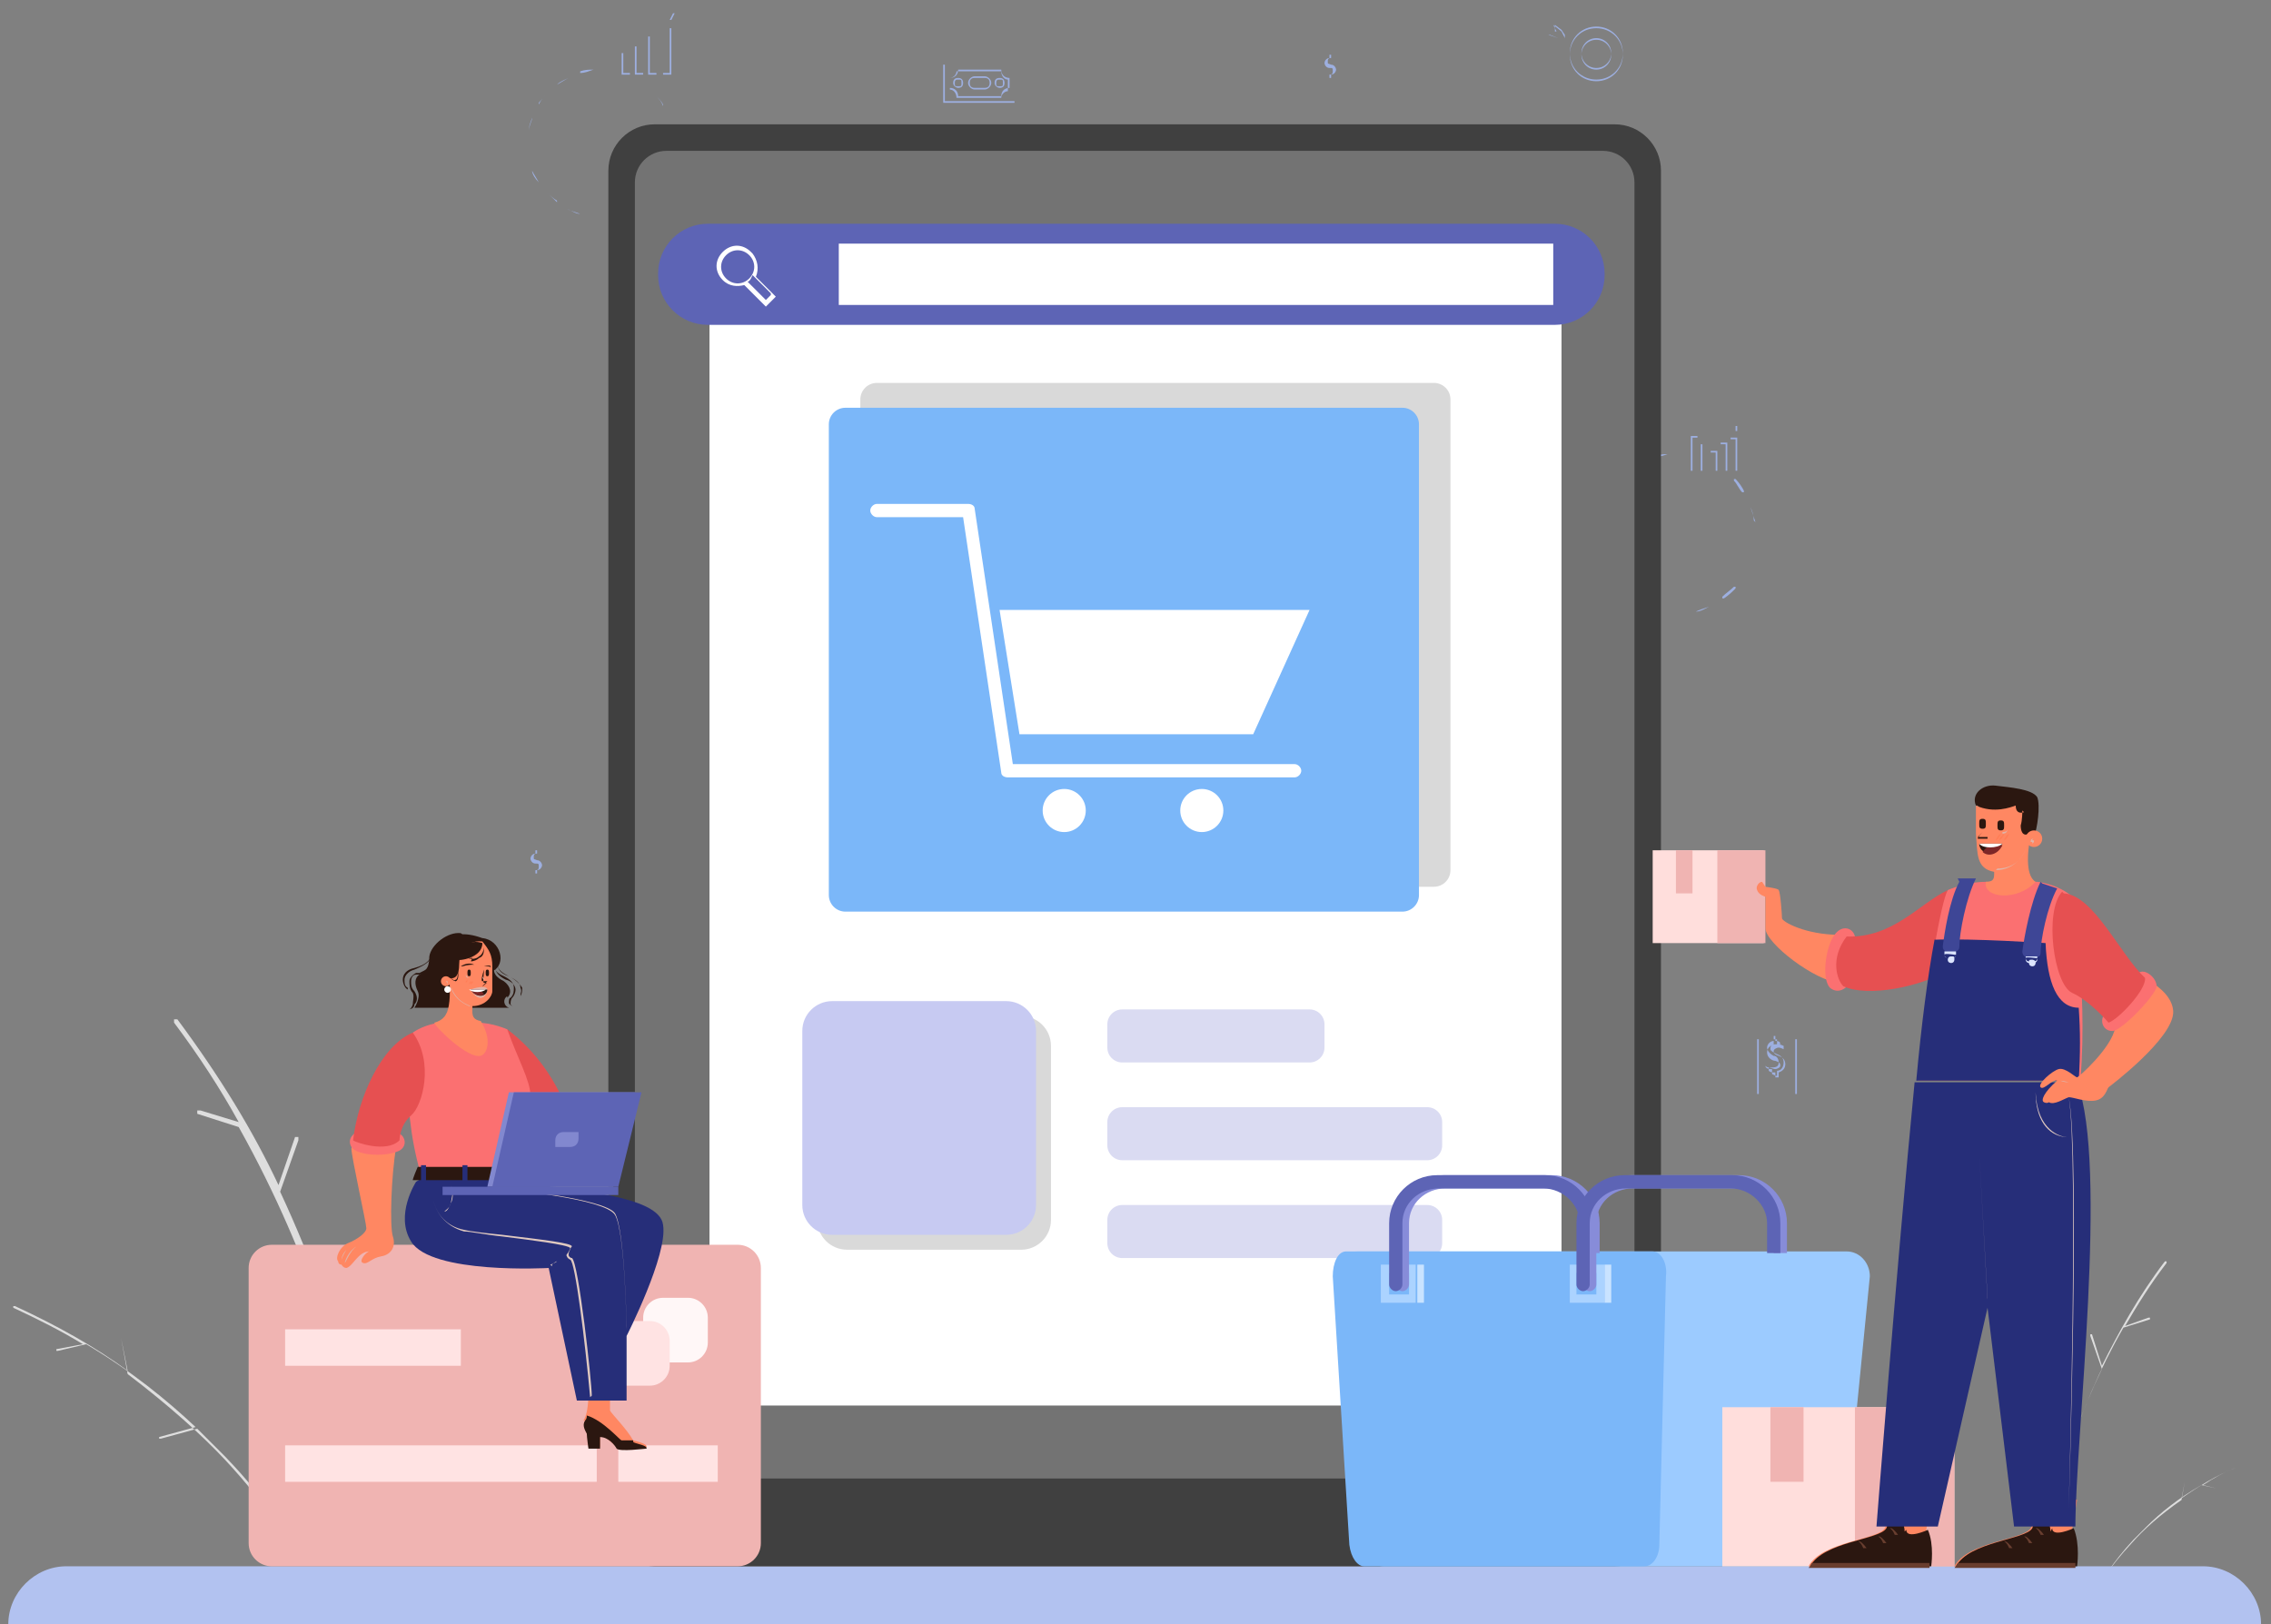 <svg width="137" height="98" viewBox="0 0 137 98" fill="none" xmlns="http://www.w3.org/2000/svg">
<rect x="0" y="0" width="137" height="98" fill="#808080" stroke="none"/>
<path d="M36.2 13.103C36.1 13.103 35.9 13.103 35.8 13.103C36.1 13.103 36.3 13.103 36.6 13.103C36.5 13.103 36.3 13.103 36.2 13.103ZM35 12.903C34.7 12.903 34.5 12.703 34.2 12.603C34.4 12.703 34.7 12.803 35 12.903ZM37.5 12.903C37.8 12.903 38 12.703 38.2 12.603C38 12.703 37.7 12.803 37.4 12.903H37.5ZM33.6 12.203C33.4 12.003 33.2 11.803 33 11.603C33.2 11.803 33.4 12.003 33.6 12.103V12.203ZM38.9 12.203C39.1 12.003 39.3 11.903 39.5 11.703C39.3 11.903 39.1 12.103 38.9 12.303V12.203ZM32.5 11.003C32.4 10.803 32.2 10.503 32.1 10.303C32.1 10.503 32.3 10.803 32.5 11.003ZM40 11.003C40.1 10.803 40.3 10.503 40.4 10.303C40.4 10.603 40.2 10.803 40 11.003ZM40.6 9.503C40.6 9.203 40.6 9.003 40.6 8.703C40.6 9.003 40.6 9.303 40.6 9.503ZM31.9 7.903C31.9 7.603 32 7.403 32.1 7.103C32.1 7.303 31.9 7.603 31.9 7.903ZM32.5 6.303C32.6 6.103 32.8 5.803 33 5.603C32.8 5.803 32.7 6.003 32.5 6.203V6.303ZM40 6.303C39.9 6.103 39.7 5.903 39.5 5.703C39.7 5.903 39.9 6.103 40 6.403V6.303ZM33.6 5.103C33.8 4.903 34.1 4.803 34.3 4.703C34.1 4.803 33.8 5.003 33.6 5.103ZM35 4.403C35.3 4.403 35.5 4.303 35.8 4.203C35.5 4.203 35.3 4.203 35 4.303V4.403Z" fill="#9DAFE0"/>
<path d="M101 37.102C100.8 37.102 100.7 37.102 100.5 37.102C100.8 37.102 101.1 37.102 101.4 37.102C101.2 37.102 101.1 37.102 100.9 37.102H101ZM99.7 36.902C99.4 36.902 99.1 36.703 98.9 36.602C99.2 36.703 99.4 36.802 99.7 36.902ZM102.3 36.902C102.6 36.902 102.9 36.703 103.1 36.602C102.8 36.703 102.5 36.802 102.3 36.902ZM98.1 36.102C97.9 35.903 97.6 35.702 97.4 35.502C97.4 35.502 97.4 35.502 97.4 35.402C97.4 35.402 97.4 35.402 97.5 35.402C97.7 35.602 97.9 35.802 98.2 36.002C98.2 36.002 98.2 36.002 98.2 36.102H98.1ZM103.9 36.102C103.9 36.102 103.9 36.102 103.9 36.002C104.1 35.802 104.4 35.602 104.6 35.402C104.6 35.402 104.6 35.402 104.7 35.402C104.7 35.402 104.7 35.402 104.7 35.502C104.5 35.702 104.3 35.903 104 36.102H103.9ZM96.9 34.802C96.9 34.802 96.9 34.802 96.9 34.902V34.802ZM105.1 34.802C105.1 34.802 105.1 34.803 105.1 34.703V34.802ZM96.2 31.402C96.2 31.102 96.3 30.802 96.4 30.502C96.3 30.802 96.2 31.102 96.2 31.302V31.402ZM105.8 31.402C105.8 31.102 105.7 30.802 105.6 30.602C105.7 30.902 105.8 31.202 105.9 31.502L105.8 31.402ZM96.9 29.703C96.9 29.703 96.9 29.703 96.9 29.602C97.1 29.302 97.2 29.102 97.4 28.902C97.4 28.902 97.4 28.902 97.5 28.902C97.5 28.902 97.5 28.902 97.5 29.002C97.3 29.202 97.1 29.503 97 29.703H96.9ZM105.1 29.703C104.9 29.503 104.8 29.202 104.6 29.002C104.6 29.002 104.6 29.002 104.6 28.902C104.6 28.902 104.6 28.902 104.7 28.902C104.9 29.102 105.1 29.402 105.2 29.602C105.2 29.602 105.2 29.603 105.2 29.703H105.1ZM98.1 28.402C98.1 28.402 98.1 28.402 98.1 28.302C98.3 28.102 98.6 28.002 98.9 27.802C98.6 27.902 98.4 28.102 98.2 28.302L98.1 28.402ZM99.7 27.602C100 27.602 100.3 27.502 100.6 27.402C100.3 27.402 100 27.402 99.7 27.602Z" fill="#9DAFE0"/>
<path d="M103.6 28.403H103.2V27.203H103.6V28.403ZM103.2 28.403H103.5V27.303H103.2V28.403Z" fill="#9DAFE0"/>
<path d="M103 28.405H102.6V26.805H103V28.405ZM102.7 28.405H103V26.805H102.7V28.405Z" fill="#9DAFE0"/>
<path d="M102.4 28.405H102V26.305H102.4V28.405ZM102.1 28.405H102.4V26.405H102.1V28.405Z" fill="#9DAFE0"/>
<path d="M104.2 28.403H103.8V26.703H104.2V28.403ZM103.8 28.403H104.1V26.803H103.8V28.403Z" fill="#9DAFE0"/>
<path d="M104.8 28.402H104.4V26.402H104.8V28.402ZM104.4 28.402H104.7V26.502H104.4V28.402Z" fill="#9DAFE0"/>
<path d="M104.7 26.003V25.703C104.8 25.703 104.5 25.703 104.5 25.703H104.8V26.003C104.7 26.003 104.7 26.003 104.7 26.003Z" fill="#9DAFE0"/>
<path d="M32.3 52.701V52.501C32.2 52.501 32.1 52.501 32 52.501C32 52.501 32.2 52.501 32.3 52.501C32.4 52.501 32.5 52.501 32.5 52.301C32.5 52.101 32.5 52.101 32.3 52.101C32.1 52.101 32 51.901 32 51.801C32 51.701 32.1 51.501 32.3 51.501V51.301H32.4V51.501C32.3 51.501 32.2 51.501 32.2 51.701C32.2 51.901 32.2 51.801 32.4 51.901C32.6 51.901 32.7 52.101 32.7 52.201C32.7 52.301 32.6 52.501 32.4 52.501V52.701H32.3Z" fill="#9DAFE0"/>
<path d="M32.4 53.102C31.8 53.102 31.3 52.602 31.3 52.002C31.3 51.402 31.8 50.902 32.4 50.902C33 50.902 33.5 51.402 33.5 52.002C33.5 52.602 33 53.102 32.4 53.102ZM32.4 50.902C31.8 50.902 31.3 51.402 31.3 52.002C31.3 52.602 31.8 53.102 32.4 53.102C33 53.102 33.5 52.602 33.5 52.002C33.5 51.402 33 50.902 32.4 50.902Z" fill="#9DAFE0"/>
<path d="M80.2 4.701V4.501C80.1 4.501 80 4.501 79.9 4.501C79.9 4.501 80.1 4.501 80.2 4.501C80.3 4.501 80.4 4.501 80.4 4.301C80.4 4.101 80.4 4.101 80.2 4.101C80 4.101 79.9 3.901 79.9 3.801C79.9 3.701 80 3.501 80.2 3.501V3.301H80.3V3.501C80.2 3.501 80.1 3.501 80.1 3.701C80.1 3.901 80.1 3.801 80.3 3.901C80.5 3.901 80.6 4.101 80.6 4.201C80.6 4.301 80.5 4.501 80.3 4.501V4.701H80.2Z" fill="#9DAFE0"/>
<path d="M80.3 5.103C79.7 5.103 79.2 4.602 79.2 4.002C79.2 3.402 79.7 2.902 80.3 2.902C80.9 2.902 81.4 3.402 81.4 4.002C81.4 4.602 80.9 5.103 80.3 5.103ZM80.3 2.902C79.7 2.902 79.2 3.402 79.2 4.002C79.2 4.602 79.7 5.103 80.3 5.103C80.9 5.103 81.4 4.602 81.4 4.002C81.4 3.402 80.9 2.902 80.3 2.902Z" fill="#9DAFE0"/>
<path d="M61.2 6.203H56.9V3.902H61.2V6.203ZM57 6.103H61.2V3.902H57V6.103Z" fill="#9DAFE0"/>
<path d="M60.401 5.903H57.701C57.701 5.603 57.501 5.403 57.301 5.403V4.703C57.501 4.703 57.701 4.503 57.701 4.303H60.401C60.401 4.603 60.601 4.803 60.801 4.803V5.503C60.601 5.503 60.401 5.703 60.401 5.903ZM57.801 5.803H60.401C60.401 5.503 60.601 5.303 60.901 5.303V4.703C60.601 4.703 60.401 4.503 60.401 4.203H57.801C57.801 4.503 57.601 4.703 57.301 4.703V5.303C57.601 5.303 57.801 5.503 57.801 5.803Z" fill="#9DAFE0"/>
<path d="M59.4 5.401H58.8C58.6 5.401 58.4 5.201 58.4 5.001C58.4 4.801 58.6 4.602 58.8 4.602H59.4C59.6 4.602 59.8 4.801 59.8 5.001C59.8 5.201 59.6 5.401 59.4 5.401ZM58.8 4.702C58.6 4.702 58.5 4.801 58.5 5.001C58.5 5.201 58.6 5.301 58.8 5.301H59.4C59.6 5.301 59.7 5.201 59.7 5.001C59.7 4.801 59.6 4.702 59.4 4.702H58.8Z" fill="#9DAFE0"/>
<path d="M57.8 5.303C57.7 5.303 57.5 5.203 57.5 5.003C57.5 4.803 57.6 4.703 57.8 4.703C58 4.703 58.1 4.803 58.1 5.003C58.1 5.203 58 5.303 57.8 5.303ZM57.8 4.803C57.7 4.803 57.6 4.803 57.6 5.003C57.6 5.203 57.6 5.203 57.8 5.203C58 5.203 58 5.203 58 5.003C58 4.803 58 4.803 57.8 4.803Z" fill="#9DAFE0"/>
<path d="M60.3 5.303C60.2 5.303 60 5.203 60 5.003C60 4.803 60.1 4.703 60.3 4.703C60.5 4.703 60.6 4.803 60.6 5.003C60.6 5.203 60.5 5.303 60.3 5.303ZM60.3 4.803C60.2 4.803 60.1 4.803 60.1 5.003C60.1 5.203 60.1 5.203 60.3 5.203C60.5 5.203 60.5 5.203 60.5 5.003C60.5 4.803 60.5 4.803 60.3 4.803Z" fill="#9DAFE0"/>
<path d="M108.3 66.003H106V62.703H105.7L107.2 61.703L108.7 62.703H108.4V66.003H108.3ZM106.1 66.003H108.3V62.703H108.7L107.2 61.703L105.7 62.703H106.1V66.003Z" fill="#9DAFE0"/>
<path d="M107.3 65.004H107.1V64.704C106.9 64.704 106.8 64.704 106.7 64.604V64.404C106.8 64.404 107 64.504 107.1 64.504C107.2 64.504 107.4 64.404 107.4 64.304C107.4 64.204 107.4 64.104 107.1 64.004C106.9 64.004 106.6 63.804 106.6 63.504C106.6 63.204 106.8 63.104 107 63.004V62.704H107.2V63.004C107.3 63.004 107.4 63.004 107.6 63.104V63.304C107.6 63.304 107.4 63.204 107.3 63.204C107.2 63.204 107 63.304 107 63.404C107 63.504 107 63.604 107.3 63.704C107.6 63.804 107.7 64.004 107.7 64.204C107.7 64.404 107.6 64.604 107.3 64.704V65.004ZM107.1 64.904H107.2V64.604C107.5 64.604 107.6 64.304 107.6 64.104C107.6 63.904 107.5 63.704 107.2 63.604C107 63.504 106.8 63.404 106.8 63.304C106.8 63.204 106.8 63.004 107.1 63.004C107.4 63.004 107.4 63.004 107.4 63.004C107.4 62.804 107.2 62.804 107.1 62.804V62.504H107V62.804C106.8 62.804 106.6 63.004 106.6 63.204C106.6 63.404 106.8 63.604 107 63.704C107.2 63.704 107.3 63.904 107.3 64.104C107.3 64.304 107.2 64.404 106.9 64.404C106.6 64.404 106.6 64.404 106.5 64.304C106.5 64.504 106.8 64.504 106.9 64.504V64.804L107.1 64.904Z" fill="#9DAFE0"/>
<path d="M38.8 4.501H38.3V2.801H38.8V4.501ZM38.4 4.401H38.8V2.801H38.4V4.401Z" fill="#9DAFE0"/>
<path d="M38 4.503H37.5V3.203H38V4.503ZM37.6 4.403H38V3.203H37.6V4.403Z" fill="#9DAFE0"/>
<path d="M39.601 4.503H39.101V2.203H39.601V4.503ZM39.201 4.403H39.601V2.203H39.201V4.403Z" fill="#9DAFE0"/>
<path d="M40.5 4.503H40V1.703H40.5V4.503ZM40 4.403H40.4V1.703H40V4.403Z" fill="#9DAFE0"/>
<path d="M40.4 1.201L40.6 0.801H40.2H40.7L40.5 1.201H40.4Z" fill="#9DAFE0"/>
<path d="M96.3 4.801C95.4 4.801 94.7 4.102 94.7 3.202C94.7 2.302 95.4 1.602 96.3 1.602C97.2 1.602 97.9 2.302 97.9 3.202C97.9 4.102 97.2 4.801 96.3 4.801ZM96.3 1.702C95.4 1.702 94.7 2.401 94.7 3.301C94.7 4.201 95.4 4.901 96.3 4.901C97.2 4.901 97.9 4.201 97.9 3.301C97.9 2.401 97.2 1.702 96.3 1.702Z" fill="#9DAFE0"/>
<path d="M96.3 4.201C95.8 4.201 95.4 3.801 95.4 3.301C95.4 2.801 95.8 2.401 96.3 2.401C96.8 2.401 97.2 2.801 97.2 3.301C97.2 3.801 96.8 4.201 96.3 4.201ZM96.3 2.301C95.8 2.301 95.4 2.701 95.4 3.201C95.4 3.701 95.8 4.101 96.3 4.101C96.8 4.101 97.2 3.701 97.2 3.201C97.2 2.701 96.8 2.301 96.3 2.301Z" fill="#9DAFE0"/>
<path d="M96.3 3.699C96.1 3.699 95.9 3.498 95.9 3.298C95.9 3.098 96.1 2.898 96.3 2.898C96.5 2.898 96.7 3.098 96.7 3.298C96.7 3.498 96.5 3.699 96.3 3.699ZM96.3 2.898C96.1 2.898 95.9 3.098 95.9 3.298C95.9 3.498 96.1 3.699 96.3 3.699C96.5 3.699 96.7 3.498 96.7 3.298C96.7 3.098 96.5 2.898 96.3 2.898Z" fill="#9DAFE0"/>
<path d="M94.4 2.1L94.2 1.8L93.8 1.5V1.9C93.9 1.9 93.9 1.9 93.9 1.9L93.7 1.5L94.2 1.9L94.4 2.3V2.1Z" fill="#9DAFE0"/>
<path d="M94 2.299L93.4 2.099H93.8H93.5L94 2.299H94.3H93.9H94Z" fill="#9DAFE0"/>
<g style="mix-blend-mode:multiply">
<path d="M126.6 95.7C126.6 95.7 127.2 94.6 128.6 93.1C129.3 92.3 130.3 91.4 131.6 90.5L131.8 89.4L131.6 90.4C132.6 89.7 133.7 89 135 88.5C134.2 88.8 133.5 89.2 132.9 89.6L133.7 89.8L132.8 89.6C131.4 90.4 130.3 91.3 129.5 92.1C129.2 92.4 128.9 92.7 128.7 92.9C127.4 94.3 126.8 95.4 126.8 95.4L126.6 95.7Z" fill="#DEDEDE"/>
</g>
<g style="mix-blend-mode:multiply">
<path d="M123.2 89.102C123.2 89.102 123.2 89.102 123.3 89.102L123.9 90.801C123.9 90.401 124.1 90.002 124.2 89.602C124.7 87.702 125.5 85.302 126.8 82.602L126.1 80.602C126.1 80.602 126.1 80.602 126.1 80.501C126.1 80.501 126.1 80.501 126.2 80.501L126.8 82.401C127.8 80.401 129 78.202 130.6 76.102C130.6 76.102 130.6 76.102 130.7 76.102C130.7 76.102 130.7 76.102 130.7 76.202C129.7 77.502 128.9 78.802 128.2 80.001L129.6 79.501C129.6 79.501 129.6 79.501 129.7 79.501C129.7 79.501 129.7 79.502 129.7 79.602L128.1 80.102C126.6 82.702 125.6 85.201 124.9 87.301C124.6 88.101 124.4 88.802 124.3 89.501C124.2 90.001 124.1 90.501 124 90.901C123.4 93.601 123.4 95.401 123.4 95.401C123.4 95.401 123.4 93.601 124 90.801L123.3 88.801C123.3 88.801 123.3 88.802 123.3 88.702L123.2 89.102Z" fill="#DEDEDE"/>
</g>
<g style="mix-blend-mode:multiply">
<path d="M17.5 93.201C17.5 93.201 16.3 91.001 13.6 88.101C12.2 86.601 10.2 84.801 7.7 82.901L7.3 80.701L7.7 82.701C5.8 81.301 3.5 80.001 0.9 78.801C0.9 78.801 0.9 78.801 0.8 78.801C0.8 78.801 0.8 78.801 0.8 78.901C2.3 79.601 3.7 80.301 5 81.101L3.4 81.401C3.4 81.401 3.4 81.401 3.4 81.501C3.4 81.501 3.4 81.501 3.5 81.501L5.2 81.101C7.9 82.701 10.1 84.501 11.8 86.101L9.6 86.701C9.6 86.701 9.6 86.701 9.6 86.801C9.6 86.801 9.6 86.801 9.7 86.801L11.9 86.201C12.5 86.801 13.1 87.401 13.6 87.901C16.3 90.701 17.5 92.901 17.5 93.001C17.5 93.001 17.5 93.001 17.6 93.001C17.6 93.001 17.6 93.001 17.6 92.901L17.5 93.201Z" fill="#DEDEDE"/>
</g>
<g style="mix-blend-mode:multiply">
<path d="M22.4 82.1C22.4 82.1 22.3 82.1 22.2 82.1L21.3 84.8C21.2 84.2 21 83.6 20.9 83C20.2 80 18.9 76.2 16.9 71.9L18 68.8C18 68.8 18 68.7 18 68.6C18 68.6 17.9 68.6 17.8 68.6L16.8 71.5C15.3 68.3 13.3 65 10.7 61.5C10.7 61.5 10.6 61.5 10.5 61.5C10.5 61.5 10.5 61.6 10.5 61.7C12 63.7 13.3 65.7 14.4 67.7L12.1 67C12.1 67 12 67 11.9 67C11.9 67 11.9 67.1 11.9 67.2L14.4 68C16.7 72.1 18.3 76 19.4 79.2L16.1 78.4C16.1 78.4 16 78.4 15.9 78.4C15.9 78.4 15.9 78.5 15.9 78.6L19.3 79.4C19.7 80.6 20 81.8 20.3 82.8C20.5 83.6 20.7 84.3 20.8 85C21.7 89.3 21.7 92.1 21.7 92.1C21.7 92.1 21.7 92.2 21.8 92.2C21.8 92.2 21.9 92.2 21.9 92.1C21.9 92.1 21.9 89.3 21 84.9L22 81.8C22 81.8 22 81.7 22 81.6L22.4 82.1Z" fill="#DEDEDE"/>
</g>
<path d="M4 94.5H132.9C134.8 94.5 136.4 96.1 136.4 98H0.5C0.5 96.1 2.1 94.5 4 94.5Z" fill="#B2C2F0"/>
<path d="M97.4 7.5H39.5C37.954 7.5 36.7 8.753 36.7 10.3V91.7C36.7 93.247 37.954 94.5 39.5 94.5H97.4C98.947 94.5 100.2 93.247 100.2 91.7V10.3C100.2 8.753 98.947 7.5 97.4 7.5Z" fill="#404040"/>
<path d="M96.7 9.102H40.2C39.151 9.102 38.3 9.952 38.3 11.002V87.301C38.3 88.351 39.151 89.202 40.2 89.202H96.7C97.749 89.202 98.6 88.351 98.6 87.301V11.002C98.6 9.952 97.749 9.102 96.7 9.102Z" fill="#737373"/>
<path d="M94.2 13.602H42.8V84.801H94.2V13.602Z" fill="white"/>
<path d="M93.8 13.5H42.7C41.043 13.5 39.7 14.843 39.7 16.5V16.6C39.7 18.257 41.043 19.6 42.7 19.6H93.8C95.457 19.6 96.8 18.257 96.8 16.6V16.5C96.8 14.843 95.457 13.5 93.8 13.5Z" fill="#5D64B5"/>
<path d="M93.701 14.699H50.601V18.399H93.701V14.699Z" fill="white"/>
<path d="M45.301 15.199C44.801 14.699 44.101 14.699 43.601 15.199C43.101 15.699 43.101 16.399 43.601 16.899C44.001 17.299 44.501 17.299 44.901 17.199L46.201 18.499L46.801 17.899L45.601 16.699C45.801 16.199 45.701 15.699 45.401 15.299L45.301 15.199ZM46.501 17.799L46.201 18.099L45.101 16.999C45.101 16.999 45.201 16.999 45.301 16.799C45.301 16.799 45.301 16.799 45.401 16.599L46.501 17.699V17.799ZM45.201 16.799C44.801 17.199 44.201 17.199 43.801 16.799C43.401 16.399 43.401 15.799 43.801 15.399C44.201 14.999 44.801 14.999 45.201 15.399C45.601 15.799 45.601 16.399 45.201 16.799Z" fill="white"/>
<g style="mix-blend-mode:multiply">
<path d="M86.5 23.102H52.9C52.348 23.102 51.9 23.549 51.9 24.102V52.502C51.9 53.054 52.348 53.502 52.9 53.502H86.5C87.053 53.502 87.5 53.054 87.5 52.502V24.102C87.5 23.549 87.053 23.102 86.5 23.102Z" fill="#D9D9D9"/>
</g>
<path d="M84.6 24.602H51C50.448 24.602 50 25.049 50 25.602V54.002C50 54.554 50.448 55.002 51 55.002H84.6C85.152 55.002 85.6 54.554 85.6 54.002V25.602C85.6 25.049 85.152 24.602 84.6 24.602Z" fill="#7BB7F9"/>
<path d="M78.1 46.902H60.8C60.6 46.902 60.4 46.803 60.4 46.602L58.1 31.203H52.9C52.7 31.203 52.5 31.002 52.5 30.802C52.5 30.602 52.7 30.402 52.9 30.402H58.4C58.6 30.402 58.8 30.503 58.8 30.703L61.1 46.102H78.1C78.3 46.102 78.5 46.302 78.5 46.502C78.5 46.702 78.3 46.902 78.1 46.902Z" fill="white"/>
<path d="M64.2 50.202C64.918 50.202 65.5 49.619 65.5 48.901C65.5 48.183 64.918 47.602 64.2 47.602C63.482 47.602 62.9 48.183 62.9 48.901C62.9 49.619 63.482 50.202 64.2 50.202Z" fill="white"/>
<path d="M72.5 50.202C73.218 50.202 73.8 49.619 73.8 48.901C73.8 48.183 73.218 47.602 72.5 47.602C71.782 47.602 71.2 48.183 71.2 48.901C71.2 49.619 71.782 50.202 72.5 50.202Z" fill="white"/>
<path d="M60.3 36.801L61.5 44.301H75.6L79 36.801H60.3Z" fill="white"/>
<g style="mix-blend-mode:multiply">
<path d="M61.601 61.301H51.101C50.107 61.301 49.301 62.107 49.301 63.101V73.601C49.301 74.595 50.107 75.401 51.101 75.401H61.601C62.595 75.401 63.401 74.595 63.401 73.601V63.101C63.401 62.107 62.595 61.301 61.601 61.301Z" fill="#D9D9D9"/>
</g>
<path d="M60.7 60.402H50.2C49.206 60.402 48.4 61.209 48.4 62.203V72.703C48.4 73.697 49.206 74.502 50.2 74.502H60.7C61.694 74.502 62.5 73.697 62.5 72.703V62.203C62.5 61.209 61.694 60.402 60.7 60.402Z" fill="#C7CAF2"/>
<path d="M79.001 60.902H67.701C67.204 60.902 66.801 61.305 66.801 61.802V63.203C66.801 63.7 67.204 64.103 67.701 64.103H79.001C79.498 64.103 79.901 63.7 79.901 63.203V61.802C79.901 61.305 79.498 60.902 79.001 60.902Z" fill="#DADBF2"/>
<path d="M86.101 66.801H67.701C67.204 66.801 66.801 67.204 66.801 67.701V69.101C66.801 69.598 67.204 70.001 67.701 70.001H86.101C86.598 70.001 87.001 69.598 87.001 69.101V67.701C87.001 67.204 86.598 66.801 86.101 66.801Z" fill="#DADBF2"/>
<path d="M86.101 72.703H67.701C67.204 72.703 66.801 73.106 66.801 73.603V75.003C66.801 75.5 67.204 75.903 67.701 75.903H86.101C86.598 75.903 87.001 75.5 87.001 75.003V73.603C87.001 73.106 86.598 72.703 86.101 72.703Z" fill="#DADBF2"/>
<path d="M44.5 75.102H16.4C15.627 75.102 15 75.728 15 76.501V93.102C15 93.875 15.627 94.501 16.4 94.501H44.5C45.273 94.501 45.9 93.875 45.9 93.102V76.501C45.9 75.728 45.273 75.102 44.5 75.102Z" fill="#F0B4B2"/>
<path d="M41.5 78.301H40C39.337 78.301 38.8 78.838 38.8 79.501V81.001C38.8 81.664 39.337 82.201 40 82.201H41.5C42.163 82.201 42.7 81.664 42.7 81.001V79.501C42.7 78.838 42.163 78.301 41.5 78.301Z" fill="#FFF7F7"/>
<path d="M39.2 79.703H37.7C37.037 79.703 36.5 80.24 36.5 80.903V82.403C36.5 83.066 37.037 83.603 37.7 83.603H39.2C39.863 83.603 40.4 83.066 40.4 82.403V80.903C40.4 80.24 39.863 79.703 39.2 79.703Z" fill="#FFE3E3"/>
<path d="M27.8 80.203H17.2V82.403H27.8V80.203Z" fill="#FFE3E3"/>
<path d="M36 87.203H17.2V89.403H36V87.203Z" fill="#FFE3E3"/>
<path d="M43.3 87.203H37.3V89.403H43.3V87.203Z" fill="#FFE3E3"/>
<path d="M30.599 62.102C34.299 64.902 34.799 69.102 34.799 69.102H27.699C27.699 69.202 30.599 62.102 30.599 62.102Z" fill="#E65051"/>
<path d="M35.199 85.703C35.399 85.403 35.499 84.803 35.499 84.003C35.499 83.703 35.499 83.303 35.299 82.903C35.299 82.703 35.299 82.403 35.299 82.203L36.799 82.603C36.799 82.903 36.799 83.103 36.799 83.303C36.799 83.803 36.799 84.303 36.799 84.803C36.799 84.903 36.799 85.103 36.799 85.103C36.899 85.303 37.799 86.203 38.199 86.903C38.199 86.903 39.099 87.103 38.999 87.303C38.999 87.303 37.399 87.503 37.199 87.303C36.999 87.103 36.599 86.703 36.199 86.603V87.303H35.499C35.499 87.303 35.499 86.603 35.399 86.503C35.399 86.303 35.099 86.003 35.299 85.703H35.199Z" fill="#FF8762"/>
<path d="M38.199 86.902C37.899 86.902 37.599 86.902 37.499 86.902C37.399 86.902 36.399 85.702 35.399 85.402C35.399 85.502 35.399 85.603 35.299 85.703C35.099 86.003 35.299 86.302 35.399 86.502C35.399 86.702 35.499 87.402 35.499 87.402H36.199V86.703C36.699 86.703 37.099 87.202 37.199 87.402C37.399 87.602 38.899 87.402 38.999 87.402C39.099 87.202 38.299 87.102 38.199 87.002V86.902Z" fill="#2B1710"/>
<path d="M30.6 60.202C30.9 59.902 30.8 59.502 30.4 59.202C30 59.002 29.6 58.702 29.9 58.102L27.8 56.301C27 56.202 26 57.002 25.9 57.702C25.9 58.502 25.6 58.602 25.3 58.801C25 59.002 25 59.401 25.2 59.801C25.4 60.202 25 60.801 25 60.801H30.7C30.4 60.702 30.3 60.302 30.6 60.102V60.202Z" fill="#2B1710"/>
<path d="M29.9 70.203L31.2 71.302C34.4 71.802 39.8 72.102 40 73.902C40.3 75.702 37.8 80.603 37.8 80.603V84.502H34.8L33.1 76.502C33.1 76.502 26 76.902 24.8 74.902C23.8 73.302 25.1 71.302 25.1 71.302L28.9 68.902L29.9 70.402V70.203Z" fill="#262E79"/>
<g style="mix-blend-mode:multiply">
<path d="M37.799 80.203C37.799 80.003 37.699 74.303 37.099 73.303C36.499 72.303 30.599 71.803 30.399 71.703C30.399 71.703 36.499 72.303 37.099 73.203C37.699 74.203 37.799 80.003 37.799 80.003V80.203Z" fill="#E0C9C0"/>
</g>
<g style="mix-blend-mode:multiply">
<path d="M33.199 76.303C33.199 76.303 33.499 76.203 33.599 76.103C33.499 76.103 33.299 76.303 33.299 76.303C33.299 76.303 33.299 76.103 33.299 76.003C33.299 75.903 33.299 75.703 33.299 75.603C33.299 75.603 33.299 75.803 33.299 76.003C33.299 76.203 33.299 76.303 33.299 76.403L33.199 76.303Z" fill="#E0C9C0"/>
</g>
<g style="mix-blend-mode:multiply">
<path d="M26.8 73.1C27 73.1 27.1 72.8 27.2 72.6C27.2 72.4 27.4 72 27.2 71.5C27.4 72 27.3 72.4 27.2 72.6C27.1 72.9 26.9 73 26.8 73.1Z" fill="#E0C9C0"/>
</g>
<g style="mix-blend-mode:multiply">
<path d="M35.7 84.201C35.7 83.401 34.9 76.1 34.5 75.9C34.4 75.9 34.3 75.801 34.3 75.701C34.3 75.701 34.3 75.501 34.4 75.4C34.4 75.4 34.4 75.301 34.5 75.201C34.5 75.001 32.8 74.801 30.3 74.501C29.3 74.401 28.4 74.301 28 74.201C26.9 74.001 26.1 73.1 26.1 71.9C26.1 73.1 26.9 74 28 74.3C28.4 74.3 29.3 74.501 30.3 74.601C31.9 74.801 34.3 75.1 34.4 75.3C34.4 75.3 34.4 75.401 34.3 75.501C34.3 75.601 34.1 75.7 34.2 75.8C34.2 75.8 34.2 75.901 34.4 76.001C34.7 76.101 35.3 81 35.6 84.3L35.7 84.201Z" fill="#E0C9C0"/>
</g>
<path d="M31 70.903H25.4C24 66.103 24.9 62.303 24.9 62.303C25.6 61.803 26.5 61.703 26.5 61.703H28.8C29.7 61.703 30.6 62.103 30.6 62.103C31.2 63.803 32 65.203 32 66.103C32 67.003 30.7 69.103 31 71.003V70.903Z" fill="#FB7071"/>
<path d="M27.599 60.2C26.599 60.4 25.999 59.5 26.299 58.7C26.299 57.2 26.899 55.8 29.099 56.6C30.199 56.7 30.599 58.2 29.699 58.6C28.499 59.7 27.599 60.2 27.599 60.2Z" fill="#2B1710"/>
<path d="M28.499 60.701C28.499 61.101 28.399 61.501 28.999 61.601C29.699 62.701 29.399 63.601 28.999 63.701C28.199 63.901 26.199 61.901 26.199 61.701C26.199 61.701 26.699 61.601 26.899 61.201C27.099 60.901 27.199 60.101 27.099 59.001C27.499 59.101 27.699 58.801 27.699 58.201C27.699 57.601 27.999 56.701 29.099 56.801C29.499 57.301 29.699 57.601 29.699 58.301C29.699 59.001 29.699 59.401 29.699 59.801C29.699 60.101 29.299 60.701 28.499 60.701Z" fill="#FF8762"/>
<path d="M26.9 59.502C27.065 59.502 27.2 59.368 27.2 59.203C27.2 59.037 27.065 58.902 26.9 58.902C26.734 58.902 26.6 59.037 26.6 59.203C26.6 59.368 26.734 59.502 26.9 59.502Z" fill="#FF8762"/>
<g style="mix-blend-mode:multiply">
<path d="M26.999 59.403C26.999 59.403 26.999 59.303 26.899 59.203H26.699C26.699 59.203 26.799 59.203 26.899 59.203C26.899 59.203 26.899 59.203 26.999 59.203C26.999 59.203 26.999 59.203 26.999 59.303V59.403Z" fill="#E0B3A8"/>
</g>
<g style="mix-blend-mode:multiply">
<path d="M28.399 60.7C27.799 60.5 27.399 60.1 27.199 59.5C27.299 60.1 27.799 60.5 28.299 60.7H28.399Z" fill="#E0B3A8"/>
</g>
<path d="M27.8 58.302C28.1 58.102 28.4 58.102 28.6 58.203C28.5 58.203 28.2 58.202 27.9 58.302H27.8Z" fill="#2B1710"/>
<path d="M29.599 58.302C29.599 58.302 29.599 58.202 29.199 58.302C29.499 58.302 29.599 58.302 29.599 58.402V58.302Z" fill="#2B1710"/>
<path d="M29.1 59.5C29.2 59.5 29.3 59.3 29.4 59.3H29.2C29.1 59.3 29.2 58.7 29.2 58.5C29.1 58.8 29 59.2 29.1 59.2C29.1 59.2 29.2 59.2 29.3 59.2H29.4C29.4 59.2 29.2 59.4 29.1 59.5Z" fill="#2B1710"/>
<path d="M28.399 58.7C28.399 58.8 28.399 58.9 28.299 58.9C28.199 58.9 28.199 58.8 28.199 58.7C28.199 58.6 28.199 58.5 28.299 58.5C28.399 58.5 28.399 58.6 28.399 58.7Z" fill="#2B1710"/>
<g style="mix-blend-mode:multiply">
<path d="M28.3 59.001C28.3 59.001 28.2 59.001 28.1 58.801C28.1 59.001 28.2 59.001 28.3 59.001Z" fill="#E0B3A8"/>
</g>
<path d="M29.5 58.7C29.5 58.8 29.5 58.9 29.4 58.9C29.3 58.9 29.3 58.8 29.3 58.7C29.3 58.6 29.3 58.5 29.4 58.5C29.5 58.5 29.5 58.6 29.5 58.7Z" fill="#2B1710"/>
<g style="mix-blend-mode:multiply">
<path d="M29.3 59.102C29.3 59.102 29.2 59.102 29.1 58.902C29.1 59.102 29.2 59.102 29.3 59.102Z" fill="#E0B3A8"/>
</g>
<path d="M28.1 59.202V59.301C28.1 59.301 28.1 59.302 28.2 59.202V59.102C28.2 59.102 28.2 59.102 28.1 59.202Z" fill="#FF7E57"/>
<path d="M28.3 59.303V59.403C28.3 59.403 28.3 59.403 28.4 59.303C28.5 59.203 28.4 59.203 28.4 59.203C28.4 59.203 28.4 59.203 28.3 59.303Z" fill="#FF7E57"/>
<path d="M28.399 59.303V59.403C28.399 59.403 28.399 59.403 28.499 59.303C28.599 59.203 28.499 59.203 28.499 59.203C28.499 59.203 28.499 59.203 28.399 59.303Z" fill="#FF7E57"/>
<path d="M27 59.9C27.11 59.9 27.2 59.811 27.2 59.7C27.2 59.59 27.11 59.5 27 59.5C26.889 59.5 26.8 59.59 26.8 59.7C26.8 59.811 26.889 59.9 27 59.9Z" fill="white"/>
<g style="mix-blend-mode:multiply">
<path d="M28.399 59.701C28.899 59.501 29.399 59.501 29.399 59.701C29.399 60.101 28.899 60.601 28.399 59.701Z" fill="#E0B3A8"/>
</g>
<path d="M28.399 59.703H29.399C29.399 60.103 28.799 60.303 28.399 59.703Z" fill="#2B1710"/>
<path d="M29.199 60.003C29.099 59.803 28.899 59.703 28.899 59.703H28.599H28.399C28.599 60.103 28.999 60.103 29.199 60.003Z" fill="#7D2727"/>
<path d="M29.3 59.703H28.3C28.5 59.903 29.1 59.903 29.3 59.703Z" fill="white"/>
<path d="M29.1 56.9C29.1 57.8 27.7 58 27.5 57.9C27.3 57.9 27.9 56.5 29.1 56.9Z" fill="#2B1710"/>
<path d="M31.199 71.203C30.999 70.803 30.899 70.402 30.899 70.402H25.199C24.899 71.102 24.899 71.203 24.899 71.203H31.199Z" fill="#2B1710"/>
<path d="M28.199 70.301H27.899V71.301H28.199V70.301Z" fill="#262E79"/>
<path d="M25.699 70.301H25.399V71.301H25.699V70.301Z" fill="#262E79"/>
<path d="M23.9 69.201C23.6 70.901 23.5 74.001 23.7 74.601C23.9 75.201 23.6 75.7 23 75.8C22.4 75.9 22.2 76.301 21.9 76.201C21.6 76.101 22.1 75.501 22.3 75.501C21.6 75.501 21.3 76.4 20.9 76.501C20.7 76.501 20.6 76.3 20.6 76.3C20.4 76.3 20.4 76.101 20.4 76.101C20.2 75.901 20.5 75.201 21 75.001C21.5 74.8 22.1 74.401 22.1 74.101C22.1 73.801 21.2 69.8 21.2 69.3C21.2 68.8 23.8 69.3 23.8 69.3L23.9 69.201Z" fill="#FF8762"/>
<path d="M24.1 68.401C24.5 68.601 24.6 69.301 23.9 69.501C23.1 69.801 21.5 69.701 21.2 69.201C20.9 68.701 21.4 68.301 21.6 68.301C21.8 68.301 24.2 68.401 24.2 68.401H24.1Z" fill="#FB7071"/>
<path d="M24.9 62.301C26.2 64.101 25.5 66.701 24.8 67.301C24.1 67.901 24.1 68.801 24.1 68.801C23.3 69.601 21.4 68.901 21.3 68.801C21.6 66.201 23 63.101 24.9 62.301Z" fill="#E65051"/>
<g style="mix-blend-mode:multiply">
<path d="M20.8 76.203C20.8 76.103 21 75.503 21.5 75.203C21.1 75.503 20.9 76.103 20.8 76.203Z" fill="#E0B3A8"/>
</g>
<g style="mix-blend-mode:multiply">
<path d="M20.6 76.002C20.6 76.002 20.6 75.702 20.9 75.402C20.7 75.702 20.6 76.002 20.6 76.002Z" fill="#E0B3A8"/>
</g>
<path d="M31.099 60.901C31.099 60.901 30.899 60.702 30.799 60.602C30.799 60.502 30.799 60.302 30.899 60.202C30.999 60.102 31.099 59.902 31.099 59.702C31.099 59.502 30.899 59.202 30.499 59.102C29.699 58.702 29.799 58.202 29.899 57.602C29.699 58.202 29.699 58.601 30.399 58.901C30.799 59.101 30.999 59.302 30.999 59.602C30.999 59.802 30.999 60.002 30.799 60.202C30.699 60.202 30.699 60.401 30.699 60.502C30.699 60.602 30.899 60.702 30.899 60.702L31.099 60.901Z" fill="#2B1710"/>
<path d="M31.4 60.002C31.4 59.902 31.5 59.802 31.4 59.602C31.4 59.302 31.1 59.102 30.7 58.902C30.1 58.702 30 58.402 30 58.002C30 58.402 30.1 58.602 30.7 58.902C31.1 59.102 31.4 59.402 31.5 59.602C31.5 59.802 31.5 59.902 31.4 60.102V60.002Z" fill="#2B1710"/>
<path d="M24.6 60.902C24.7 60.902 24.8 60.903 24.9 60.602C24.9 60.403 25 60.102 24.9 59.902C24.7 59.702 24.7 59.403 24.7 59.203C24.7 59.003 24.9 58.803 25.1 58.703C25.1 58.703 25.2 58.703 25.3 58.703C25.7 58.503 26 58.402 26.1 57.902C26.1 58.502 25.6 58.702 25.3 58.802C25.3 58.802 25.2 58.802 25.1 58.802C24.9 58.802 24.8 59.003 24.8 59.203C24.8 59.403 24.8 59.602 25 59.802C25.2 60.102 25.2 60.403 25 60.602C25 60.803 24.8 60.902 24.6 60.902Z" fill="#2B1710"/>
<path d="M24.6 59.703C24.4 59.603 24.3 59.303 24.3 59.102C24.3 58.803 24.5 58.502 25 58.402C25.7 58.202 25.9 58.002 26.2 57.402C26 58.002 25.7 58.202 25 58.502C24.6 58.602 24.4 58.903 24.4 59.102C24.4 59.303 24.4 59.502 24.6 59.602V59.703Z" fill="#2B1710"/>
<path d="M27.5 59.202C27.5 59.202 27.3 59.201 27.1 58.901C27.3 59.101 27.4 59.202 27.5 59.102C27.6 59.102 27.7 58.702 27.5 58.102C27.7 58.702 27.7 59.102 27.5 59.202C27.5 59.202 27.5 59.202 27.4 59.202H27.5Z" fill="#2B1710"/>
<path d="M28.5 57.801C28.3 57.801 28.1 57.802 28 57.702C28.3 57.902 28.7 57.902 28.9 57.702C29.1 57.602 29.2 57.302 29.2 57.102C29.2 57.402 29.2 57.701 28.9 57.801C28.8 57.901 28.6 58.002 28.4 58.002L28.5 57.801Z" fill="#2B1710"/>
<path d="M38.299 65.902H30.699L29.399 71.603H36.999L38.299 65.902Z" fill="#8288CF"/>
<path d="M38.699 65.902H30.999L29.699 71.603H37.299L38.699 65.902Z" fill="#5D64B5"/>
<path d="M34.399 69.201H33.499V68.801C33.499 68.501 33.699 68.301 33.999 68.301H34.899V68.701C34.899 69.001 34.699 69.201 34.399 69.201Z" fill="#8288CF"/>
<path d="M37.299 71.602H26.699V72.102H37.299V71.602Z" fill="#5D64B5"/>
<path d="M109.7 94.504H83.5C82.8 94.504 82.2 94.004 82.1 93.204L80.5 77.004C80.5 76.204 81.1 75.504 81.9 75.504H111.4C112.2 75.504 112.8 76.204 112.8 77.004L111.2 93.204C111.2 93.904 110.5 94.504 109.8 94.504H109.7Z" fill="#9CCBFF"/>
<path d="M99.3 94.504H82.3C81.9 94.504 81.5 94.004 81.4 93.204L80.4 77.004C80.4 76.204 80.7 75.504 81.2 75.504H99.7C100.2 75.504 100.6 76.204 100.5 77.004L100.1 93.204C100.1 93.904 99.7 94.504 99.2 94.504H99.3Z" fill="#7BB7F9"/>
<path d="M96.8 76.301H94.7V78.601H96.8V76.301Z" fill="#ABD3FF"/>
<path d="M97.2 76.301H96.8V78.601H97.2V76.301Z" fill="#C9E3FF"/>
<path d="M96.301 76.801H95.101V78.101H96.301V76.801Z" fill="#7BB7F9"/>
<path d="M85.401 76.301H83.301V78.601H85.401V76.301Z" fill="#ABD3FF"/>
<path d="M85.901 76.301H85.501V78.601H85.901V76.301Z" fill="#C9E3FF"/>
<path d="M85.001 76.801H83.801V78.101H85.001V76.801Z" fill="#7BB7F9"/>
<path d="M93.4 70.902H87.1C85.5 70.902 84.2 72.202 84.2 73.802V77.502C84.2 77.702 84.4 77.902 84.6 77.902C84.8 77.902 85 77.702 85 77.502V73.802C85 72.602 86 71.703 87.2 71.703H93.5C94.7 71.703 95.7 72.702 95.7 73.802V75.603H96.5V73.802C96.5 72.202 95.2 70.902 93.6 70.902H93.4Z" fill="#878CD9"/>
<path d="M93.001 70.902H86.701C85.101 70.902 83.801 72.202 83.801 73.802V77.502C83.801 77.702 84.001 77.902 84.201 77.902C84.401 77.902 84.601 77.702 84.601 77.502V73.802C84.601 72.602 85.601 71.703 86.801 71.703H93.101C94.301 71.703 95.301 72.702 95.301 73.802V75.603H96.101V73.802C96.101 72.202 94.801 70.902 93.201 70.902H93.001Z" fill="#5D64B5"/>
<path d="M104.7 70.902H98.4C96.8 70.902 95.5 72.202 95.5 73.802V77.502C95.5 77.702 95.7 77.902 95.9 77.902C96.1 77.902 96.3 77.702 96.3 77.502V73.802C96.3 72.602 97.3 71.703 98.5 71.703H104.8C106 71.703 107 72.702 107 73.802V75.603H107.8V73.802C107.8 72.202 106.5 70.902 104.9 70.902H104.7Z" fill="#878CD9"/>
<path d="M104.301 70.902H98.001C96.401 70.902 95.101 72.202 95.101 73.802V77.502C95.101 77.702 95.301 77.902 95.501 77.902C95.701 77.902 95.901 77.702 95.901 77.502V73.802C95.901 72.602 96.901 71.703 98.101 71.703H104.401C105.601 71.703 106.601 72.702 106.601 73.802V75.603H107.401V73.802C107.401 72.202 106.101 70.902 104.501 70.902H104.301Z" fill="#5D64B5"/>
<path d="M117.9 84.902H103.9V94.502H117.9V84.902Z" fill="#FFDEDC"/>
<path d="M117.9 84.902H111.9V94.502H117.9V84.902Z" fill="#F0B4B2"/>
<path d="M108.801 84.902H106.801V89.402H108.801V84.902Z" fill="#F0B4B2"/>
<path d="M106.4 51.301H99.7V56.901H106.4V51.301Z" fill="#FFDEDC"/>
<path d="M106.501 51.301H103.601V56.901H106.501V51.301Z" fill="#F0B4B2"/>
<path d="M102.101 51.301H101.101V53.901H102.101V51.301Z" fill="#F0B4B2"/>
<path d="M111 56.403C108.9 56.403 107.5 55.603 107.5 55.403C107.5 55.203 107.4 53.803 107.3 53.703C107.3 53.603 106.5 53.503 106.5 53.503L106.3 53.203C106.1 53.203 105.9 53.503 106 53.703C106.1 54.003 106.5 54.103 106.5 54.103V56.003C106.5 56.903 109.5 59.203 111 59.303C112.2 59.003 111.1 56.303 111.1 56.303L111 56.403Z" fill="#FF8762"/>
<path d="M111.9 56.502C111.8 56.002 111.1 55.702 110.6 56.502C110.1 57.302 109.9 59.102 110.4 59.602C110.9 60.002 111.4 59.602 111.5 59.401C111.5 59.202 111.9 56.602 111.9 56.602V56.502Z" fill="#FB7071"/>
<path d="M117.5 53.703C115.8 54.503 114.2 56.603 111.4 56.503C110.4 57.803 110.8 59.103 111.2 59.503C112.7 60.203 115.9 59.503 117.4 58.603C118.6 57.803 119.1 56.003 117.4 53.703H117.5Z" fill="#E65051"/>
<path d="M125.3 90.502L125 92.302C125.4 93.302 125.2 94.502 125.2 94.502H117.9C118.7 93.002 122.1 92.903 122.5 92.203C122.9 91.503 123 89.402 123 89.402L125.3 90.502Z" fill="#FF8762"/>
<path d="M123.7 92.402C123.7 92.102 123.5 91.202 122.9 90.902C122.9 91.402 122.7 91.903 122.6 92.203C122.2 92.903 118.8 93.002 118 94.502H125.3C125.3 94.502 125.5 93.203 125.1 92.203C125.1 92.203 123.8 92.803 123.8 92.203L123.7 92.402Z" fill="#2B1710"/>
<path d="M118.1 94.301C118.1 94.301 118 94.501 117.9 94.601H125.2C125.2 94.601 125.2 94.501 125.2 94.301H118H118.1Z" fill="#693E2F"/>
<path d="M123.1 92.603C123.1 92.603 123 92.303 122.8 92.203C122.8 92.203 122.6 92.203 122.5 92.203C122.6 92.203 122.7 92.203 122.9 92.203C123.1 92.303 123.3 92.603 123.3 92.603H123.1Z" fill="#693E2F"/>
<path d="M122.401 93.103C122.401 93.103 122.301 92.803 122.101 92.703C122.101 92.703 121.901 92.703 121.801 92.703C121.901 92.703 122.001 92.703 122.201 92.703C122.401 92.803 122.601 93.103 122.601 93.103H122.401Z" fill="#693E2F"/>
<path d="M121.201 93.404C121.201 93.404 121.101 93.104 120.901 93.004C120.901 93.004 120.701 93.004 120.601 93.004C120.701 93.004 120.801 93.004 121.001 93.004C121.201 93.104 121.401 93.404 121.401 93.404H121.201Z" fill="#693E2F"/>
<path d="M116.501 90.502L116.201 92.302C116.601 93.302 116.401 94.502 116.401 94.502H109.101C109.901 93.002 113.301 92.903 113.701 92.203C114.101 91.503 114.201 89.402 114.201 89.402L116.501 90.502Z" fill="#FF8762"/>
<path d="M114.9 92.402C114.9 92.102 114.7 91.202 114.1 90.902C114.1 91.402 113.9 91.903 113.8 92.203C113.4 92.903 110 93.002 109.2 94.502H116.5C116.5 94.502 116.7 93.202 116.3 92.302C116.3 92.302 115 92.902 115 92.302L114.9 92.402Z" fill="#2B1710"/>
<path d="M109.301 94.301C109.301 94.301 109.201 94.501 109.101 94.601H116.401C116.401 94.601 116.401 94.501 116.401 94.301H109.201H109.301Z" fill="#693E2F"/>
<path d="M114.3 92.603C114.3 92.603 114.2 92.303 114 92.203C114 92.203 113.8 92.203 113.7 92.203C113.8 92.203 113.9 92.203 114.1 92.203C114.3 92.303 114.5 92.603 114.5 92.603H114.3Z" fill="#693E2F"/>
<path d="M113.601 93.103C113.601 93.103 113.501 92.803 113.301 92.703C113.301 92.703 113.101 92.703 113.001 92.703C113.101 92.703 113.201 92.703 113.401 92.703C113.601 92.803 113.801 93.103 113.801 93.103H113.601Z" fill="#693E2F"/>
<path d="M112.401 93.404C112.401 93.404 112.301 93.104 112.101 93.004C112.101 93.004 111.901 93.004 111.801 93.004C111.901 93.004 112.001 93.004 112.201 93.004C112.401 93.104 112.601 93.404 112.601 93.404H112.401Z" fill="#693E2F"/>
<path d="M113.2 92.101H116.9L119.9 78.901L121.5 92.101H125.2C125.2 86.701 127.2 70.301 125.3 65.301H115.5C114.4 76.601 113.2 92.101 113.2 92.101Z" fill="#262E79"/>
<path d="M122.8 53.203H119.8C118.6 53.203 117.5 53.703 117.5 53.703C117.1 54.403 116.2 59.303 115.7 65.203H125.5C126 59.103 124.9 54.003 124.9 54.003C124 53.303 122.9 53.203 122.9 53.203H122.8Z" fill="#FB7071"/>
<path d="M116.701 56.7C116.301 58.8 115.901 61.9 115.601 65.2H125.401C125.501 63.6 125.501 62.2 125.401 60.8C124.101 60.8 123.501 59.3 123.401 56.9C123.401 56.9 119.001 56.6 116.601 56.7H116.701Z" fill="#262E79"/>
<path d="M119.2 48.602C118.9 47.902 119.6 47.302 120.4 47.402C121.2 47.502 122.6 47.602 122.9 48.102C123.1 48.602 122.9 50.002 122.7 50.502C122.5 51.002 121.5 51.301 121.5 51.301L119.3 48.602H119.2Z" fill="#2B1710"/>
<path d="M122 48.901C122 48.901 122 49.501 121.9 49.801C121.9 50.101 122 50.501 122.4 50.301V51.002C122.4 51.002 122.1 52.802 122.8 53.202C121.7 54.402 119.6 54.202 119.8 53.202C120.3 53.202 120.3 53.002 120.3 52.602C119.2 52.402 119.3 51.501 119.2 50.301C119.2 49.701 119.2 49.102 119.2 48.602C120.3 49.102 121.3 48.702 121.6 48.602C121.6 49.202 122.1 49.002 122.1 49.002L122 48.901Z" fill="#FF8762"/>
<path d="M119.799 49.703C119.799 49.903 119.799 50.002 119.599 50.002C119.399 50.002 119.399 49.903 119.399 49.703C119.399 49.503 119.399 49.402 119.599 49.402C119.799 49.402 119.799 49.503 119.799 49.703Z" fill="#2B1710"/>
<path d="M120.9 49.8C120.9 50 120.9 50.1 120.7 50.1C120.5 50.1 120.5 50 120.5 49.8C120.5 49.6 120.5 49.5 120.7 49.5C120.9 49.5 120.9 49.6 120.9 49.8Z" fill="#2B1710"/>
<g style="mix-blend-mode:multiply">
<path d="M120.8 50.2C120.9 50.2 121.1 50.2 121.1 50C121.1 50.2 121 50.3 120.8 50.3V50.2Z" fill="#E0B3A8"/>
</g>
<path d="M119.9 50.601C119.7 50.601 119.3 50.601 119.3 50.601C119.3 50.601 119.3 50.501 119.6 50.201C119.5 50.301 119.3 50.501 119.3 50.501C119.3 50.501 119.6 50.501 119.9 50.501V50.601Z" fill="#2B1710"/>
<path d="M120.599 50.501C120.599 50.601 120.399 50.701 120.399 50.701C120.399 50.701 120.399 50.601 120.499 50.501C120.499 50.401 120.699 50.301 120.699 50.301C120.699 50.301 120.699 50.401 120.599 50.501Z" fill="#FF7E57"/>
<path d="M120.8 50.501C120.8 50.601 120.6 50.701 120.6 50.701C120.6 50.701 120.6 50.601 120.7 50.501C120.8 50.401 120.9 50.301 120.9 50.301C120.9 50.301 120.9 50.401 120.8 50.501Z" fill="#FF7E57"/>
<path d="M121.099 50.501C121.099 50.601 120.899 50.701 120.899 50.701C120.899 50.701 120.899 50.601 120.999 50.501C120.999 50.401 121.199 50.301 121.199 50.301C121.199 50.301 121.199 50.401 121.099 50.501Z" fill="#FF7E57"/>
<path d="M122.7 51.102C122.976 51.102 123.2 50.878 123.2 50.602C123.2 50.325 122.976 50.102 122.7 50.102C122.424 50.102 122.2 50.325 122.2 50.602C122.2 50.878 122.424 51.102 122.7 51.102Z" fill="#FF8762"/>
<g style="mix-blend-mode:multiply">
<path d="M122.6 50.801C122.6 50.801 122.6 50.801 122.5 50.801C122.5 50.701 122.5 50.602 122.7 50.602C122.8 50.602 122.9 50.602 123 50.602C123 50.602 122.8 50.602 122.7 50.602C122.7 50.602 122.6 50.602 122.6 50.702C122.6 50.702 122.6 50.702 122.7 50.702C122.7 50.702 122.7 50.701 122.7 50.801C122.7 50.801 122.7 50.801 122.6 50.901V50.801Z" fill="#E0B3A8"/>
</g>
<g style="mix-blend-mode:multiply">
<path d="M120.399 52.5C121.299 52.5 121.999 51.9 122.299 51C121.999 51.9 121.399 52.4 120.499 52.4L120.399 52.5Z" fill="#E0B3A8"/>
</g>
<path d="M120.799 50.902H119.399C119.399 51.502 120.299 51.802 120.799 50.902Z" fill="#2B1710"/>
<path d="M119.6 51.4C119.8 51.1 120.1 51 120.1 51H120.5H120.8C120.5 51.6 119.9 51.7 119.6 51.4Z" fill="#7D2727"/>
<path d="M119.399 50.902H120.799C120.499 51.202 119.599 51.202 119.399 50.902Z" fill="white"/>
<g style="mix-blend-mode:multiply">
<path d="M119.9 78.301L119.4 69.602L119.9 78.401V78.301Z" fill="#E0C9C0"/>
</g>
<g style="mix-blend-mode:multiply">
<path d="M124.7 68.603C124.3 68.603 122.9 68.202 122.8 65.902C122.8 67.502 123.5 68.502 124.6 68.603H124.7Z" fill="#E0C9C0"/>
</g>
<g style="mix-blend-mode:multiply">
<path d="M124.8 91.003C124.8 90.803 125.4 69.703 124.8 66.203C125.5 69.703 124.8 90.803 124.8 91.003Z" fill="#E0C9C0"/>
</g>
<path d="M118.2 53.2C117.6 54.3 117.3 56.3 117.2 57.1C117.2 57.3 117.3 57.4 117.5 57.4H117.9C118.1 57.4 118.2 57.3 118.2 57.1C118.2 56.3 118.6 54.2 119.2 53H118.1L118.2 53.2Z" fill="#3E4696"/>
<path d="M123.1 53.203C122.5 54.403 122.1 56.603 122 57.403C122 57.603 122.1 57.703 122.3 57.803H122.7C122.9 57.803 123.1 57.703 123.1 57.503C123.1 56.703 123.5 54.703 124.1 53.603L123.2 53.303L123.1 53.203Z" fill="#3E4696"/>
<path d="M117.3 57.402V57.602C117.3 57.703 117.4 57.802 117.5 57.802H117.8C117.9 57.802 118 57.703 118 57.602V57.402H117.2H117.3ZM118 57.602C118 57.602 118 57.802 117.8 57.802H117.5C117.5 57.802 117.3 57.803 117.3 57.602C117.3 57.502 117.9 57.602 117.9 57.602H118Z" fill="#DCE5FF"/>
<path d="M117.9 57.903C117.9 57.903 117.9 58.103 117.7 58.103C117.7 58.103 117.5 58.103 117.5 57.903C117.5 57.903 117.5 57.703 117.7 57.703C117.9 57.703 117.9 57.703 117.9 57.903Z" fill="#DCE5FF"/>
<path d="M122.201 57.703V57.903C122.201 58.003 122.301 58.103 122.401 58.103H122.701C122.801 58.103 122.901 58.003 122.901 57.903V57.703H122.101H122.201ZM122.901 57.803C122.901 57.803 122.901 58.003 122.701 58.003H122.401C122.401 58.003 122.201 58.003 122.201 57.803C122.201 57.703 122.801 57.803 122.801 57.803H122.901Z" fill="#DCE5FF"/>
<path d="M122.8 58.102C122.8 58.102 122.8 58.302 122.6 58.302C122.6 58.302 122.4 58.303 122.4 58.102C122.4 57.903 122.4 57.902 122.6 57.902C122.6 57.902 122.8 57.903 122.8 58.102Z" fill="#DCE5FF"/>
<path d="M127.6 62C127.4 63.2 125.4 65 125.3 65C125.2 65 124.6 64.4 124.2 64.5C123.8 64.6 122.9 65.4 123.1 65.6C123.3 65.8 123.8 65.1 124.1 65.2C123.3 65.9 123.1 66.4 123.3 66.5C123.5 66.6 123.6 66.5 123.6 66.5C123.9 66.7 124.5 66.3 124.8 66.2C125.1 66.2 125.8 66.5 126.4 66.4C127 66.3 127.1 65.7 127.2 65.6C127.2 65.6 131.2 62.6 131.1 61C131 59.4 128.2 58.5 128.2 58.5L127.6 61.8V62Z" fill="#FF8762"/>
<path d="M129 58.702C129.4 58.402 130.1 59.002 130.1 59.502C130.1 60.002 127.9 62.302 127.4 62.202C126.9 62.202 126.6 61.602 127 61.102C127.4 60.602 129 58.602 129 58.602V58.702Z" fill="#FB7071"/>
<path d="M124.4 53.801C123.3 55.001 123.9 59.401 125 59.901C126.1 60.401 127.2 61.701 127.2 61.701C127.8 61.501 129.5 59.701 129.4 59.001C127.9 57.601 126.3 54.001 124.5 53.901L124.4 53.801Z" fill="#E65051"/>
<g style="mix-blend-mode:multiply">
<path d="M124.8 65.303C124.8 65.303 124.5 65.303 124.3 65.203C124.5 65.203 124.8 65.303 124.8 65.303Z" fill="#E0B3A8"/>
</g>
</svg>
